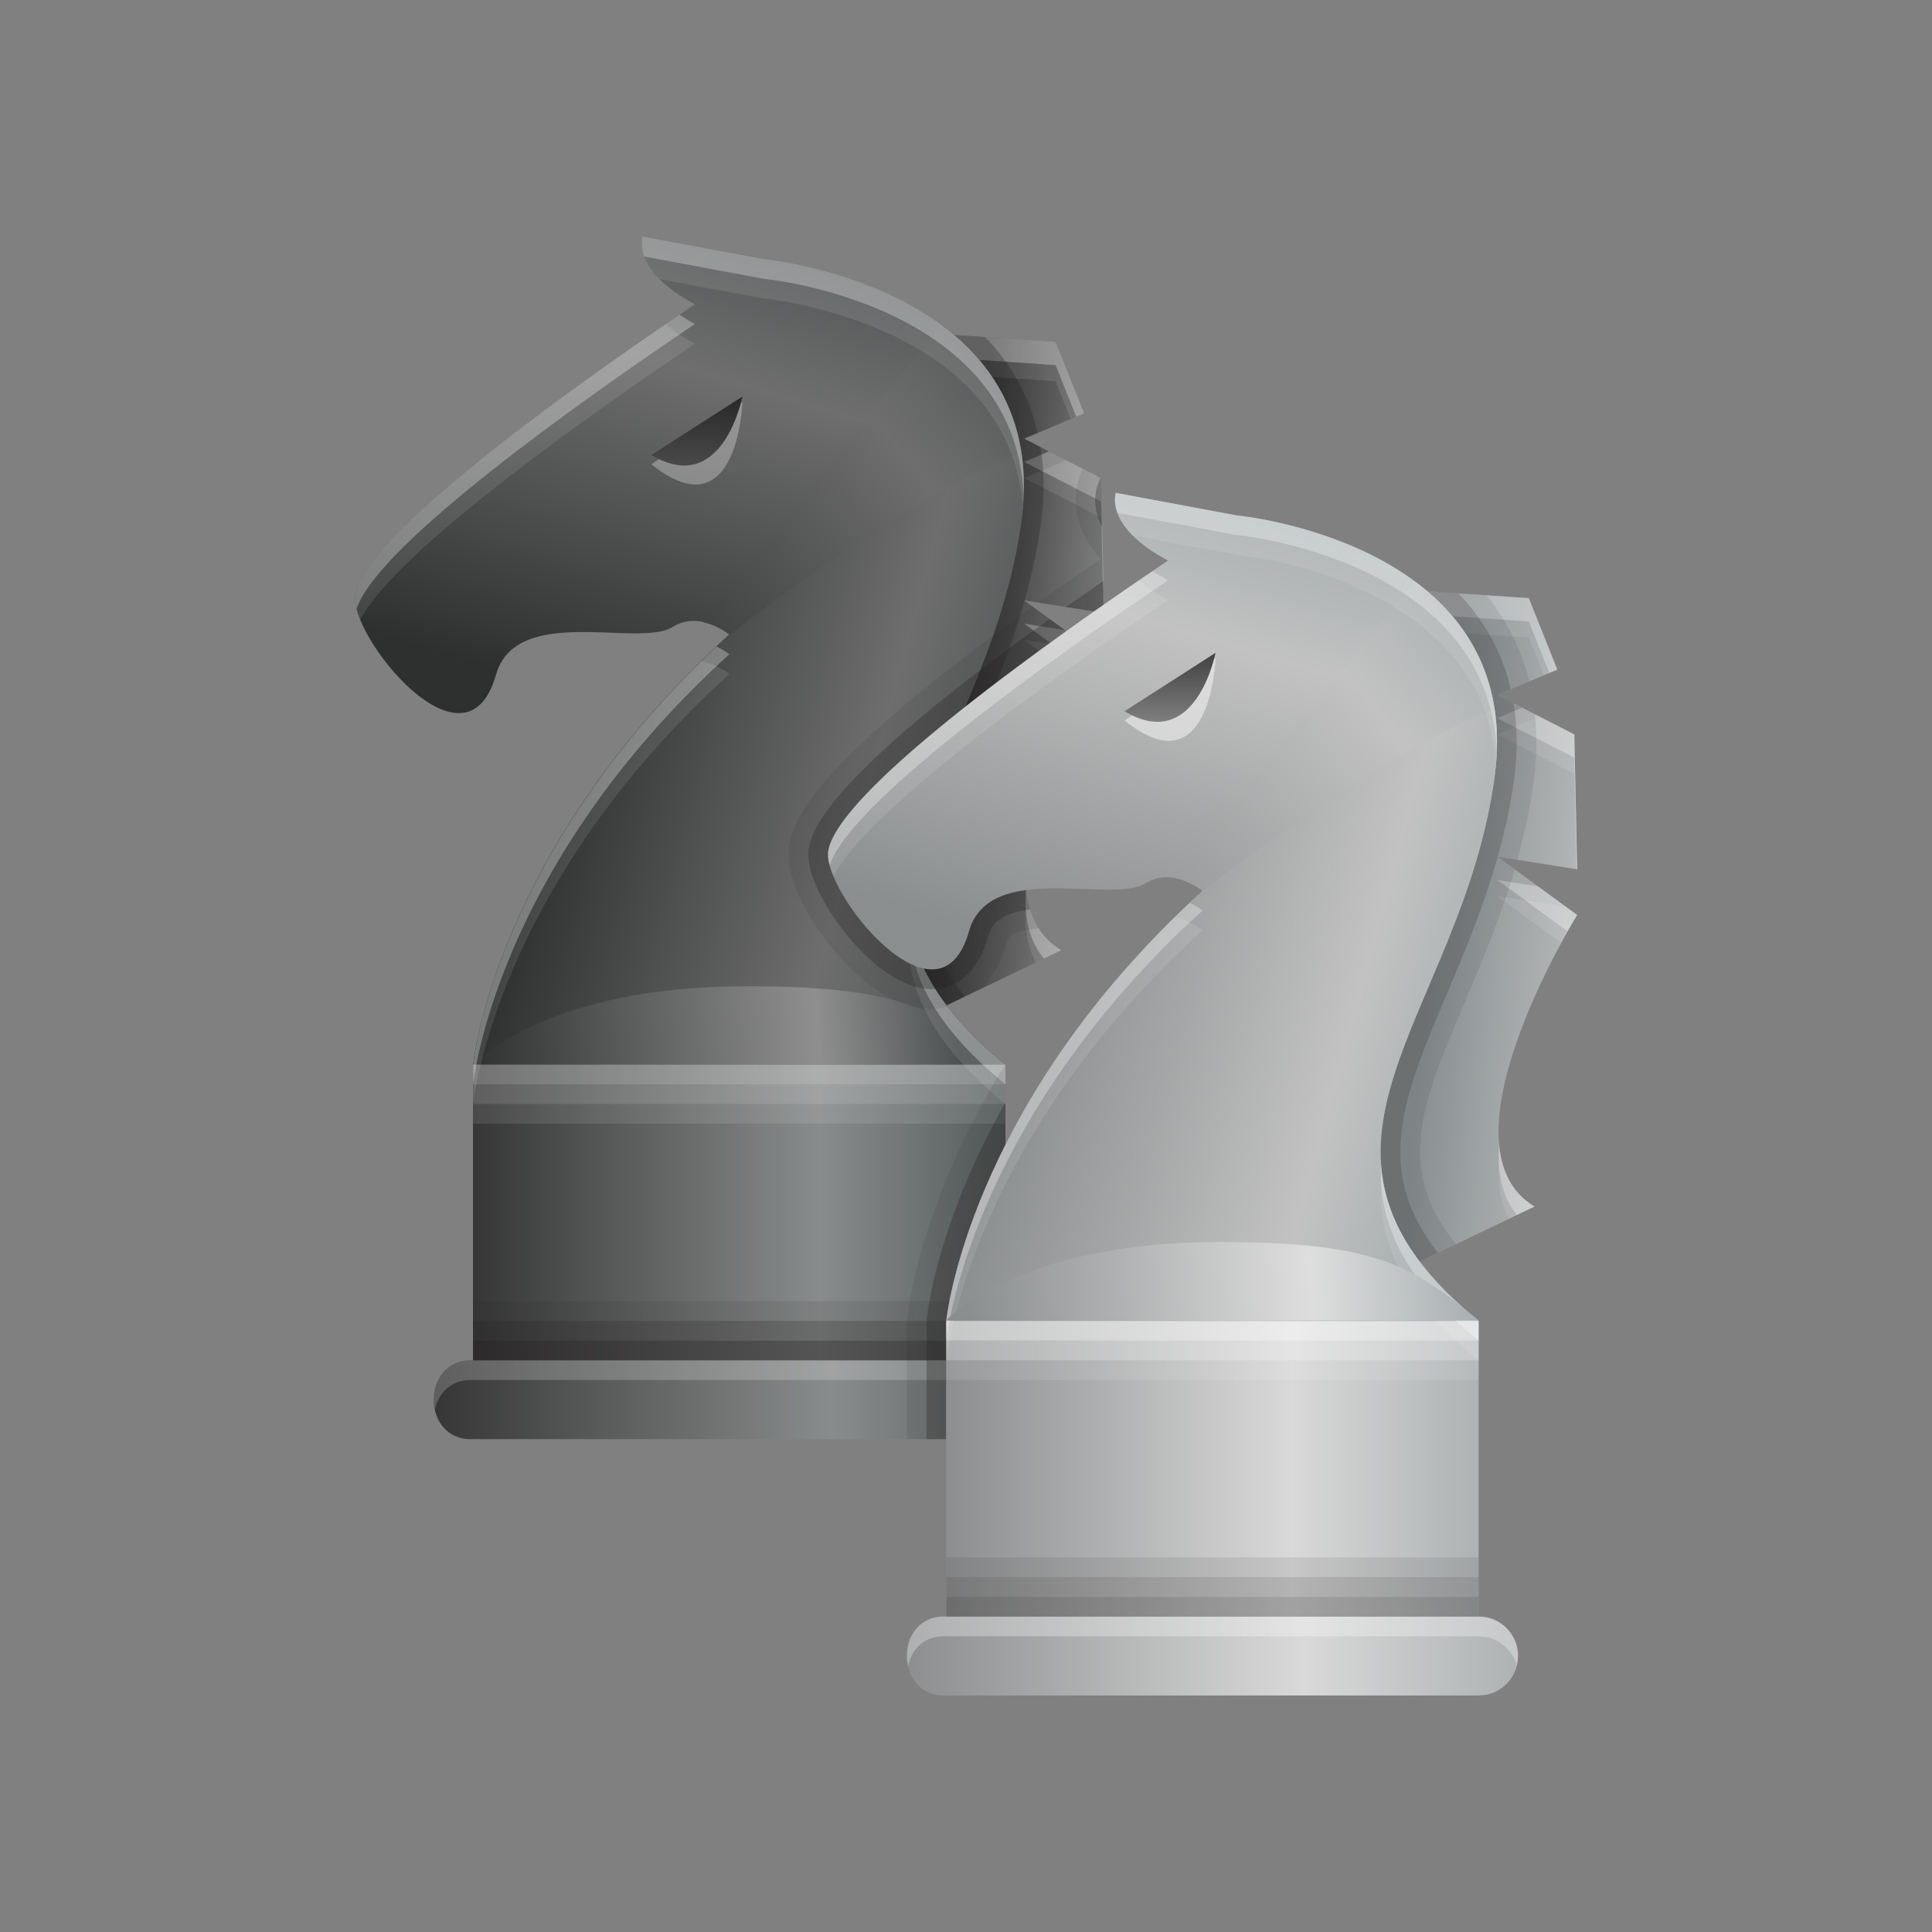 <?xml version="1.0" encoding="UTF-8"?>
<!DOCTYPE svg PUBLIC "-//W3C//DTD SVG 1.1 Tiny//EN" "http://www.w3.org/Graphics/SVG/1.1/DTD/svg11-tiny.dtd">
<svg baseProfile="tiny" height="60" viewBox="0 0 60 60" width="60" xmlns="http://www.w3.org/2000/svg" xmlns:xlink="http://www.w3.org/1999/xlink">
<rect x="0" y="0" width="60" height="60" fill="#808080" stroke="none"/>
<rect fill="none" height="60" width="60"/>
<linearGradient gradientUnits="userSpaceOnUse" id="SVGID_1" x1="29.8" x2="36.23" y1="20.8" y2="21.41">
<stop offset="0" stop-color="#333333"/>
<stop offset="1" stop-color="#A7A8A9"/>
</linearGradient>
<path d="M28.103,10.298l4.682,0.319l0.884,2.22l-1.863,0.785l2.394,1.228l0.088,4.188l-2.481-0.393 l2.481,1.811c0,0-4.461,7.178-1.326,9.055l-3.572,1.714c0,0-4.42-2.526-1.238-7.458C31.329,18.837,28.103,10.298,28.103,10.298z" fill="url(#SVGID_1)"/>
<polygon fill="#FFFFFF" fill-opacity="0.1" points="31.805,14.847 34.198,16.074 34.261,19.034 34.286,19.038 34.198,14.85 33.115,14.295 "/>
<path d="M32.784,11.841l0.467,1.172l0.417-0.176l-0.884-2.22l-4.682-0.319 c0,0,0.178,0.472,0.408,1.252L32.784,11.841z" fill="#FFFFFF" fill-opacity="0.1"/>
<path d="M31.805,19.87l1.987,1.449c0.289-0.533,0.494-0.863,0.494-0.863l-0.34-0.247L31.805,19.87z" fill="#FFFFFF" fill-opacity="0.1"/>
<path d="M31.885,27.761c-0.093,0.8-0.03,1.542,0.28,2.132l0.795-0.382 C32.308,29.12,31.987,28.497,31.885,27.761z" fill="#FFFFFF" fill-opacity="0.1"/>
<path d="M32.784,11.34l0.638,1.601l0.246-0.104l-0.884-2.22l-4.682-0.319c0,0,0.102,0.271,0.251,0.739 L32.784,11.34z" fill="#FFFFFF" fill-opacity="0.3"/>
<polygon fill="#FFFFFF" fill-opacity="0.3" points="31.805,14.345 34.198,15.572 34.271,19.036 34.286,19.038 34.198,14.85 32.578,14.019 "/>
<path d="M31.859,27.537c-0.062,0.874,0.08,1.663,0.56,2.233l0.541-0.26 C32.243,29.081,31.926,28.372,31.859,27.537z" fill="#FFFFFF" fill-opacity="0.3"/>
<path d="M31.805,19.368l2.185,1.595c0.181-0.319,0.297-0.507,0.297-0.507l-1.217-0.888L31.805,19.368z " fill="#FFFFFF" fill-opacity="0.3"/>
<path d="M32.331,16.224c0.111-0.828,0.102-1.608-0.02-2.342l-0.507-0.26l0.422-0.178 c-0.216-0.917-0.616-1.754-1.212-2.502c-0.133-0.166-0.274-0.323-0.42-0.475l-2.492-0.17c0,0,3.227,8.539,0.047,13.469 c-3.182,4.932,1.238,7.458,1.238,7.458l0.576-0.276c-2.031-2.58-1.068-4.87,0.284-8.058c0.545-1.28,1.134-2.679,1.57-4.235 l-0.014-0.01l0.016,0.002C32.035,17.88,32.216,17.076,32.331,16.224z" fill="#231F20" fill-opacity="0.3"/>
<linearGradient gradientUnits="userSpaceOnUse" id="SVGID_2" x1="23.28" x2="28.03" y1="23.19" y2="7.43">
<stop offset="0" stop-color="#2E3030"/>
<stop offset="0.65" stop-color="#6E6E6E"/>
<stop offset="1" stop-color="#4D5152"/>
</linearGradient>
<path d="M31.725,16.142c0.979-7.265-8.015-8.097-8.015-8.097l-3.75-0.698c0,0-0.385,1.037,1.621,2.103 c-3.52,2.37-10.22,7.102-10.551,9.011c-0.219,1.249,3.429,5.817,4.371,2.501c0.629-2.223,4.446-0.835,5.481-1.488 c0.845-0.535,1.768,0.233,1.768,0.233c-7.306,6.633-7.956,13.355-7.956,13.355v9.184h16.53v-9.184 C24.599,27.667,30.708,23.691,31.725,16.142z" fill="url(#SVGID_2)"/>
<path d="M20.229,14.418l2.827-1.928C23.056,12.49,22.92,16.576,20.229,14.418z" fill="#FCFCFC" fill-opacity="0.3"/>
<linearGradient gradientUnits="userSpaceOnUse" id="SVGID_3" x1="21.64" x2="21.64" y1="11.47" y2="14.75">
<stop offset="0" stop-color="#1A1A1A"/>
<stop offset="1" stop-color="#4E4E4E"/>
</linearGradient>
<path d="M20.229,14.13l2.827-1.814C23.056,12.315,22.451,15.457,20.229,14.13z" fill="url(#SVGID_3)"/>
<linearGradient gradientUnits="userSpaceOnUse" id="SVGID_4" x1="13.47" x2="32.45" y1="43.47" y2="43.47">
<stop offset="0" stop-color="#363636"/>
<stop offset="0.65" stop-color="#898C8C"/>
<stop offset="1" stop-color="#565C5C"/>
</linearGradient>
<path d="M32.449,43.468c0,0.679-0.544,1.227-1.225,1.227H14.6c-0.683,0-1.13-0.548-1.13-1.227l0,0 c0-0.676,0.447-1.223,1.13-1.223h16.625C31.905,42.245,32.449,42.792,32.449,43.468L32.449,43.468z" fill="url(#SVGID_4)"/>
<path d="M14.6,42.857h16.625c0.573,0,1.046,0.39,1.182,0.917c0.024-0.098,0.043-0.2,0.043-0.307 c0-0.676-0.544-1.223-1.225-1.223H14.6c-0.683,0-1.13,0.547-1.13,1.223c0,0.106,0.015,0.209,0.035,0.307 C13.62,43.247,14.024,42.857,14.6,42.857z" fill="#FFFFFF" fill-opacity="0.2"/>
<linearGradient gradientUnits="userSpaceOnUse" id="SVGID_5" x1="19.65" x2="33.4" y1="22.37" y2="10.56">
<stop offset="0" stop-color="#2E3030"/>
<stop offset="0.65" stop-color="#6E6E6E"/>
<stop offset="1" stop-color="#4D5152"/>
</linearGradient>
<path d="M29.243,10.091l-7.411,9.226c0.467,0.099,0.818,0.39,0.818,0.39 c-0.368,0.334-0.708,0.669-1.043,1.003l0.034,0.155l10.094-4.848C32.083,13.134,30.846,11.276,29.243,10.091z" fill="url(#SVGID_5)"/>
<linearGradient gradientUnits="userSpaceOnUse" id="SVGID_6" x1="17.51" x2="31.99" y1="22.03" y2="25.95">
<stop offset="0" stop-color="#2E3030"/>
<stop offset="0.65" stop-color="#6E6E6E"/>
<stop offset="1" stop-color="#4D5152"/>
</linearGradient>
<path d="M31.725,16.142c0.103-0.759,0.091-1.444-0.003-2.069c-3.725,1.433-8.715,5.364-9.161,5.72 c-7.216,6.605-7.866,13.27-7.866,13.27v0.007l16.53-0.007C24.599,27.667,30.708,23.691,31.725,16.142z" fill="url(#SVGID_6)"/>
<linearGradient gradientUnits="userSpaceOnUse" id="SVGID_7" x1="14.69" x2="31.22" y1="37.66" y2="37.66">
<stop offset="0" stop-color="#363636"/>
<stop offset="0.65" stop-color="#898C8C"/>
<stop offset="1" stop-color="#565C5C"/>
</linearGradient>
<rect fill="url(#SVGID_7)" height="9.177" width="16.53" x="14.694" y="33.068"/>
<linearGradient gradientUnits="userSpaceOnUse" id="SVGID_8" x1="13.71" x2="29.7" y1="32.85" y2="31.62">
<stop offset="0" stop-color="#2E3030"/>
<stop offset="0.05" stop-color="#2E3030"/>
<stop offset="0.73" stop-color="#8F8F8F"/>
<stop offset="1" stop-color="#4D5152"/>
</linearGradient>
<path d="M14.694,33.062h16.53c-2.007-1.625-3.017-2.433-8.056-2.433 C16.88,30.629,14.694,33.062,14.694,33.062z" fill="url(#SVGID_8)"/>
<rect fill="#231F20" fill-opacity="0.5" height="0.612" width="16.53" x="14.694" y="41.633"/>
<rect fill="#FFFFFF" fill-opacity="0.3" height="0.612" width="16.53" x="14.694" y="33.062"/>
<rect fill="#FFFFFF" fill-opacity="0.2" height="0.612" width="16.53" x="14.694" y="33.674"/>
<rect fill="#FFFFFF" fill-opacity="0.1" height="0.611" width="16.53" x="14.694" y="34.286"/>
<rect fill="#231F20" fill-opacity="0.3" height="0.612" width="16.53" x="14.694" y="41.021"/>
<rect fill="#231F20" fill-opacity="0.1" height="0.612" width="16.53" x="14.694" y="40.408"/>
<path d="M28.219,28.418c-0.201,1.935,0.462,3.797,3.006,5.868v-1.225 C29.22,31.431,28.386,29.929,28.219,28.418z" fill="#FFFFFF" fill-opacity="0.1"/>
<path d="M23.71,9.27c0,0,7.557,0.703,8.058,6.421c0.552-6.845-8.058-7.646-8.058-7.646l-3.75-0.698 c0,0-0.215,0.581,0.519,1.321L23.71,9.27z" fill="#FFFFFF" fill-opacity="0.1"/>
<path d="M14.694,33.062v1.225c0,0,0.65-6.723,7.956-13.355c0,0-0.379-0.312-0.872-0.398 C15.296,26.886,14.694,33.062,14.694,33.062z" fill="#FFFFFF" fill-opacity="0.1"/>
<path d="M21.581,10.674c-0.387-0.205-0.683-0.409-0.912-0.605c-3.65,2.498-9.334,6.637-9.639,8.392 c-0.034,0.196,0.027,0.475,0.158,0.791C12.271,17.135,18.304,12.881,21.581,10.674z" fill="#FFFFFF" fill-opacity="0.1"/>
<path d="M14.694,33.062v0.612c0,0,0.65-6.723,7.956-13.355c0,0-0.158-0.127-0.396-0.241 C15.326,26.587,14.694,33.062,14.694,33.062z" fill="#FFFFFF" fill-opacity="0.3"/>
<path d="M23.71,8.657c0,0,7.818,0.727,8.079,6.715c0.266-6.553-8.079-7.327-8.079-7.327l-3.75-0.698 c0,0-0.09,0.246,0.049,0.621L23.71,8.657z" fill="#FFFFFF" fill-opacity="0.3"/>
<path d="M28.194,28.13c-0.095,1.82,0.629,3.589,3.03,5.544v-0.612 C29.093,31.326,28.284,29.737,28.194,28.13z" fill="#FFFFFF" fill-opacity="0.3"/>
<path d="M21.581,10.062c-0.182-0.096-0.336-0.191-0.48-0.287c-3.614,2.454-9.754,6.86-10.07,8.686 c-0.021,0.123-0.005,0.277,0.041,0.453C11.718,16.912,18.155,12.368,21.581,10.062z" fill="#FFFFFF" fill-opacity="0.3"/>
<linearGradient gradientUnits="userSpaceOnUse" id="SVGID_9" x1="44.49" x2="50.93" y1="28.76" y2="29.37">
<stop offset="0" stop-color="#888F91"/>
<stop offset="1" stop-color="#C9C9C9"/>
</linearGradient>
<path d="M42.796,18.257l4.683,0.319l0.884,2.22l-1.863,0.785l2.393,1.228l0.088,4.188l-2.48-0.393l2.48,1.812 c0,0-4.461,7.178-1.325,9.054l-3.573,1.714c0,0-4.419-2.526-1.238-7.457C46.022,26.796,42.796,18.257,42.796,18.257z" fill="url(#SVGID_9)"/>
<polygon fill="#FFFFFF" fill-opacity="0.1" points="46.499,22.806 48.892,24.033 48.954,26.993 48.979,26.997 48.892,22.809 47.81,22.254 "/>
<path d="M47.479,19.801l0.466,1.171l0.418-0.176l-0.884-2.22l-4.683-0.319 c0,0,0.178,0.473,0.408,1.253L47.479,19.801z" fill="#FFFFFF" fill-opacity="0.1"/>
<path d="M46.499,27.829l1.986,1.45c0.29-0.534,0.494-0.863,0.494-0.863l-0.339-0.248L46.499,27.829z" fill="#FFFFFF" fill-opacity="0.1"/>
<path d="M46.579,35.72c-0.094,0.8-0.031,1.542,0.279,2.132l0.796-0.382 C47.001,37.079,46.681,36.457,46.579,35.72z" fill="#FFFFFF" fill-opacity="0.1"/>
<path d="M47.479,19.299l0.638,1.602l0.246-0.104l-0.884-2.22l-4.683-0.319 c0,0,0.103,0.271,0.252,0.739L47.479,19.299z" fill="#FFFFFF" fill-opacity="0.3"/>
<polygon fill="#FFFFFF" fill-opacity="0.3" points="46.499,22.304 48.892,23.531 48.964,26.995 48.979,26.997 48.892,22.809 47.272,21.978 "/>
<path d="M46.554,35.496c-0.063,0.874,0.08,1.664,0.559,2.233l0.542-0.26 C46.937,37.04,46.62,36.332,46.554,35.496z" fill="#FFFFFF" fill-opacity="0.3"/>
<path d="M46.499,27.327l2.184,1.595c0.182-0.319,0.297-0.506,0.297-0.506l-1.217-0.889L46.499,27.327z " fill="#FFFFFF" fill-opacity="0.3"/>
<path d="M47.632,24.265c0.098-0.729,0.104-1.422,0.035-2.085l-1.168-0.599l0.998-0.42 c-0.24-0.964-0.678-1.847-1.309-2.641c-0.01-0.012-0.021-0.022-0.031-0.035l-3.361-0.229c0,0,3.227,8.539,0.047,13.47 c-3.181,4.931,1.238,7.457,1.238,7.457l1.141-0.547c-1.918-2.335-1.078-4.34,0.284-7.547c0.526-1.24,1.097-2.588,1.536-4.089 l-0.543-0.396l0.623,0.099C47.336,25.932,47.517,25.124,47.632,24.265z" fill="#231F20" fill-opacity="0.1"/>
<path d="M47.025,24.183c0.112-0.828,0.101-1.607-0.021-2.342l-0.506-0.26l0.422-0.178 c-0.216-0.917-0.617-1.754-1.212-2.502c-0.134-0.166-0.274-0.323-0.421-0.475l-2.492-0.17c0,0,3.227,8.539,0.047,13.47 c-3.181,4.931,1.238,7.457,1.238,7.457l0.576-0.276c-2.031-2.58-1.068-4.87,0.285-8.057c0.545-1.281,1.133-2.68,1.57-4.236 l-0.014-0.01l0.016,0.002C46.729,25.839,46.91,25.035,47.025,24.183z" fill="#231F20" fill-opacity="0.2"/>
<path d="M28.942,31.33c0.128,0,0.303-0.014,0.5-0.06c-0.014-0.018-0.029-0.035-0.043-0.052 l1.065-0.511c0.319-0.31,0.613-0.77,0.808-1.454c0.032-0.112,0.109-0.351,0.985-0.421c-1.616-2.513,2.028-8.377,2.028-8.377 l-2.217-1.617c-6.36,4.578-7.381,6.39-7.552,7.37c-0.222,1.273,1.003,2.851,1.383,3.304C26.597,30.342,27.69,31.33,28.942,31.33z" fill="#231F20" fill-opacity="0.1"/>
<path d="M33.505,14.881c-0.052,0.142-0.419,1.273,0.67,2.476c-0.693,0.479-1.334,0.93-1.933,1.358 l2.044,0.323l-0.088-4.188l-0.572-0.293L33.505,14.881z" fill="#231F20" fill-opacity="0.1"/>
<path d="M32.449,43.468c0-0.676-0.544-1.223-1.225-1.223v-9.184c-0.002-0.002-0.003-0.003-0.005-0.005 c-2.693,4.346-3.037,7.729-3.057,7.964v3.674h3.062C31.905,44.694,32.449,44.146,32.449,43.468z" fill="#231F20" fill-opacity="0.1"/>
<path d="M34.229,16.38l-0.031-1.53l-0.023-0.013l-0.095,0.256 C34.046,15.185,33.882,15.707,34.229,16.38z" fill="#231F20" fill-opacity="0.3"/>
<path d="M28.942,30.718c0.477,0,1.339-0.212,1.741-1.631c0.137-0.483,0.532-0.745,1.306-0.843 c-0.842-2.734,2.297-7.788,2.297-7.788l-1.695-1.236c-4.727,3.391-7.241,5.774-7.471,7.094c-0.141,0.807,0.586,2.015,1.249,2.806 C26.87,29.716,27.872,30.718,28.942,30.718z" fill="#231F20" fill-opacity="0.3"/>
<path d="M32.449,43.468c0-0.676-0.544-1.223-1.225-1.223v-8.007c-2.126,3.748-2.43,6.563-2.449,6.782 v3.674h2.449C31.905,44.694,32.449,44.146,32.449,43.468z" fill="#231F20" fill-opacity="0.3"/>
<path d="M34.286,19.038l-0.021-0.997c-0.398,0.275-0.785,0.546-1.158,0.811L34.286,19.038z" fill="#231F20" fill-opacity="0.3"/>
<linearGradient gradientUnits="userSpaceOnUse" id="SVGID_10" x1="37.97" x2="42.72" y1="31.15" y2="15.39">
<stop offset="0" stop-color="#8B8E8F"/>
<stop offset="0.65" stop-color="#C2C2C2"/>
<stop offset="1" stop-color="#A0A9AB"/>
</linearGradient>
<path d="M46.419,24.102c0.979-7.266-8.016-8.097-8.016-8.097l-3.749-0.699c0,0-0.386,1.037,1.62,2.103 c-3.52,2.37-10.219,7.102-10.551,9.011c-0.218,1.249,3.43,5.817,4.371,2.501c0.629-2.223,4.447-0.834,5.482-1.488 c0.844-0.535,1.768,0.233,1.768,0.233c-7.306,6.633-7.957,13.355-7.957,13.355v9.184h16.531v-9.184 C39.292,35.626,45.402,31.65,46.419,24.102z" fill="url(#SVGID_10)"/>
<path d="M34.923,22.377l2.826-1.928C37.749,20.449,37.614,24.535,34.923,22.377z" fill="#FCFCFC" fill-opacity="0.5"/>
<linearGradient gradientUnits="userSpaceOnUse" id="SVGID_11" x1="36.34" x2="36.34" y1="19.43" y2="22.7">
<stop offset="0" stop-color="#292929"/>
<stop offset="1" stop-color="#868686"/>
</linearGradient>
<path d="M34.923,22.089l2.826-1.814C37.749,20.274,37.146,23.417,34.923,22.089z" fill="url(#SVGID_11)"/>
<linearGradient gradientUnits="userSpaceOnUse" id="SVGID_12" x1="28.16" x2="47.14" y1="51.43" y2="51.43">
<stop offset="0" stop-color="#8C8E8F"/>
<stop offset="0.65" stop-color="#D9D9D9"/>
<stop offset="1" stop-color="#AEB2B3"/>
</linearGradient>
<path d="M47.144,51.427c0,0.68-0.544,1.227-1.225,1.227H29.294c-0.683,0-1.131-0.547-1.131-1.227l0,0 c0-0.676,0.448-1.223,1.131-1.223h16.625C46.6,50.204,47.144,50.751,47.144,51.427L47.144,51.427z" fill="url(#SVGID_12)"/>
<path d="M29.294,50.816h16.625c0.574,0,1.046,0.391,1.182,0.917c0.024-0.098,0.043-0.199,0.043-0.307 c0-0.676-0.544-1.223-1.225-1.223H29.294c-0.683,0-1.131,0.547-1.131,1.223c0,0.107,0.016,0.209,0.036,0.307 C28.313,51.207,28.718,50.816,29.294,50.816z" fill="#FFFFFF" fill-opacity="0.3"/>
<linearGradient gradientUnits="userSpaceOnUse" id="SVGID_13" x1="34.34" x2="48.09" y1="30.32" y2="18.52">
<stop offset="0" stop-color="#8B8E8F"/>
<stop offset="0.65" stop-color="#C2C2C2"/>
<stop offset="1" stop-color="#A0A9AB"/>
</linearGradient>
<path d="M43.937,18.05l-7.41,9.227c0.467,0.099,0.818,0.389,0.818,0.389 c-0.369,0.334-0.709,0.669-1.043,1.004l0.034,0.154l10.094-4.847C46.776,21.093,45.54,19.235,43.937,18.05z" fill="url(#SVGID_13)"/>
<linearGradient gradientUnits="userSpaceOnUse" id="SVGID_14" x1="32.35" x2="46.82" y1="30.03" y2="33.94">
<stop offset="0" stop-color="#8B8E8F"/>
<stop offset="0.65" stop-color="#C2C2C2"/>
<stop offset="1" stop-color="#A0A9AB"/>
</linearGradient>
<path d="M46.419,24.102c0.102-0.76,0.09-1.445-0.004-2.069c-3.725,1.432-8.714,5.364-9.16,5.719 c-7.216,6.605-7.867,13.27-7.867,13.27v0.007l16.531-0.007C39.292,35.626,45.402,31.65,46.419,24.102z" fill="url(#SVGID_14)"/>
<linearGradient gradientUnits="userSpaceOnUse" id="SVGID_15" x1="29.39" x2="45.92" y1="45.62" y2="45.62">
<stop offset="0" stop-color="#8C8E8F"/>
<stop offset="0.65" stop-color="#D9D9D9"/>
<stop offset="1" stop-color="#AEB2B3"/>
</linearGradient>
<rect fill="url(#SVGID_15)" height="9.177" width="16.531" x="29.388" y="41.027"/>
<rect fill="#231F20" fill-opacity="0.3" height="0.612" width="16.531" x="29.388" y="49.592"/>
<rect fill="#FFFFFF" fill-opacity="0.5" height="0.612" width="16.531" x="29.388" y="41.021"/>
<rect fill="#FFFFFF" fill-opacity="0.3" height="0.612" width="16.531" x="29.388" y="41.633"/>
<rect fill="#FFFFFF" fill-opacity="0.1" height="0.612" width="16.531" x="29.388" y="42.245"/>
<rect fill="#231F20" fill-opacity="0.2" height="0.612" width="16.531" x="29.388" y="48.979"/>
<rect fill="#231F20" fill-opacity="0.1" height="0.612" width="16.531" x="29.388" y="48.367"/>
<path d="M42.913,36.377c-0.201,1.935,0.462,3.798,3.006,5.868v-1.225 C43.915,39.39,43.08,37.888,42.913,36.377z" fill="#FFFFFF" fill-opacity="0.1"/>
<path d="M38.403,17.229c0,0,7.558,0.703,8.059,6.421c0.551-6.845-8.059-7.645-8.059-7.645 l-3.749-0.699c0,0-0.216,0.582,0.519,1.322L38.403,17.229z" fill="#FFFFFF" fill-opacity="0.1"/>
<path d="M29.388,41.021v1.225c0,0,0.651-6.723,7.957-13.355c0,0-0.379-0.312-0.873-0.398 C29.989,34.845,29.388,41.021,29.388,41.021z" fill="#FFFFFF" fill-opacity="0.1"/>
<path d="M36.274,18.633c-0.387-0.205-0.682-0.409-0.911-0.605c-3.65,2.498-9.335,6.637-9.64,8.392 c-0.033,0.196,0.027,0.475,0.158,0.791C26.964,25.094,32.997,20.84,36.274,18.633z" fill="#FFFFFF" fill-opacity="0.1"/>
<path d="M29.388,41.021v0.612c0,0,0.651-6.723,7.957-13.355c0,0-0.158-0.127-0.396-0.241 C30.021,34.546,29.388,41.021,29.388,41.021z" fill="#FFFFFF" fill-opacity="0.3"/>
<path d="M38.403,16.616c0,0,7.818,0.727,8.08,6.716c0.266-6.554-8.08-7.327-8.08-7.327l-3.749-0.699 c0,0-0.09,0.247,0.048,0.622L38.403,16.616z" fill="#FFFFFF" fill-opacity="0.3"/>
<path d="M42.888,36.089c-0.094,1.82,0.629,3.589,3.031,5.544v-0.612 C43.787,39.285,42.978,37.696,42.888,36.089z" fill="#FFFFFF" fill-opacity="0.3"/>
<path d="M36.274,18.021c-0.181-0.096-0.336-0.191-0.48-0.287c-3.613,2.454-9.753,6.86-10.07,8.686 c-0.021,0.123-0.004,0.277,0.042,0.453C26.411,24.871,32.849,20.327,36.274,18.021z" fill="#FFFFFF" fill-opacity="0.3"/>
<linearGradient gradientUnits="userSpaceOnUse" id="SVGID_16" x1="29.97" x2="46.5" y1="40.5" y2="39.48">
<stop offset="0" stop-color="#8B8E8F"/>
<stop offset="0.65" stop-color="#DEDEDE"/>
<stop offset="1" stop-color="#A0A9AB"/>
</linearGradient>
<path d="M29.388,41.004h16.531c-2.007-1.625-3.018-2.433-8.057-2.433 C31.574,38.571,29.388,41.004,29.388,41.004z" fill="url(#SVGID_16)"/>
</svg>
